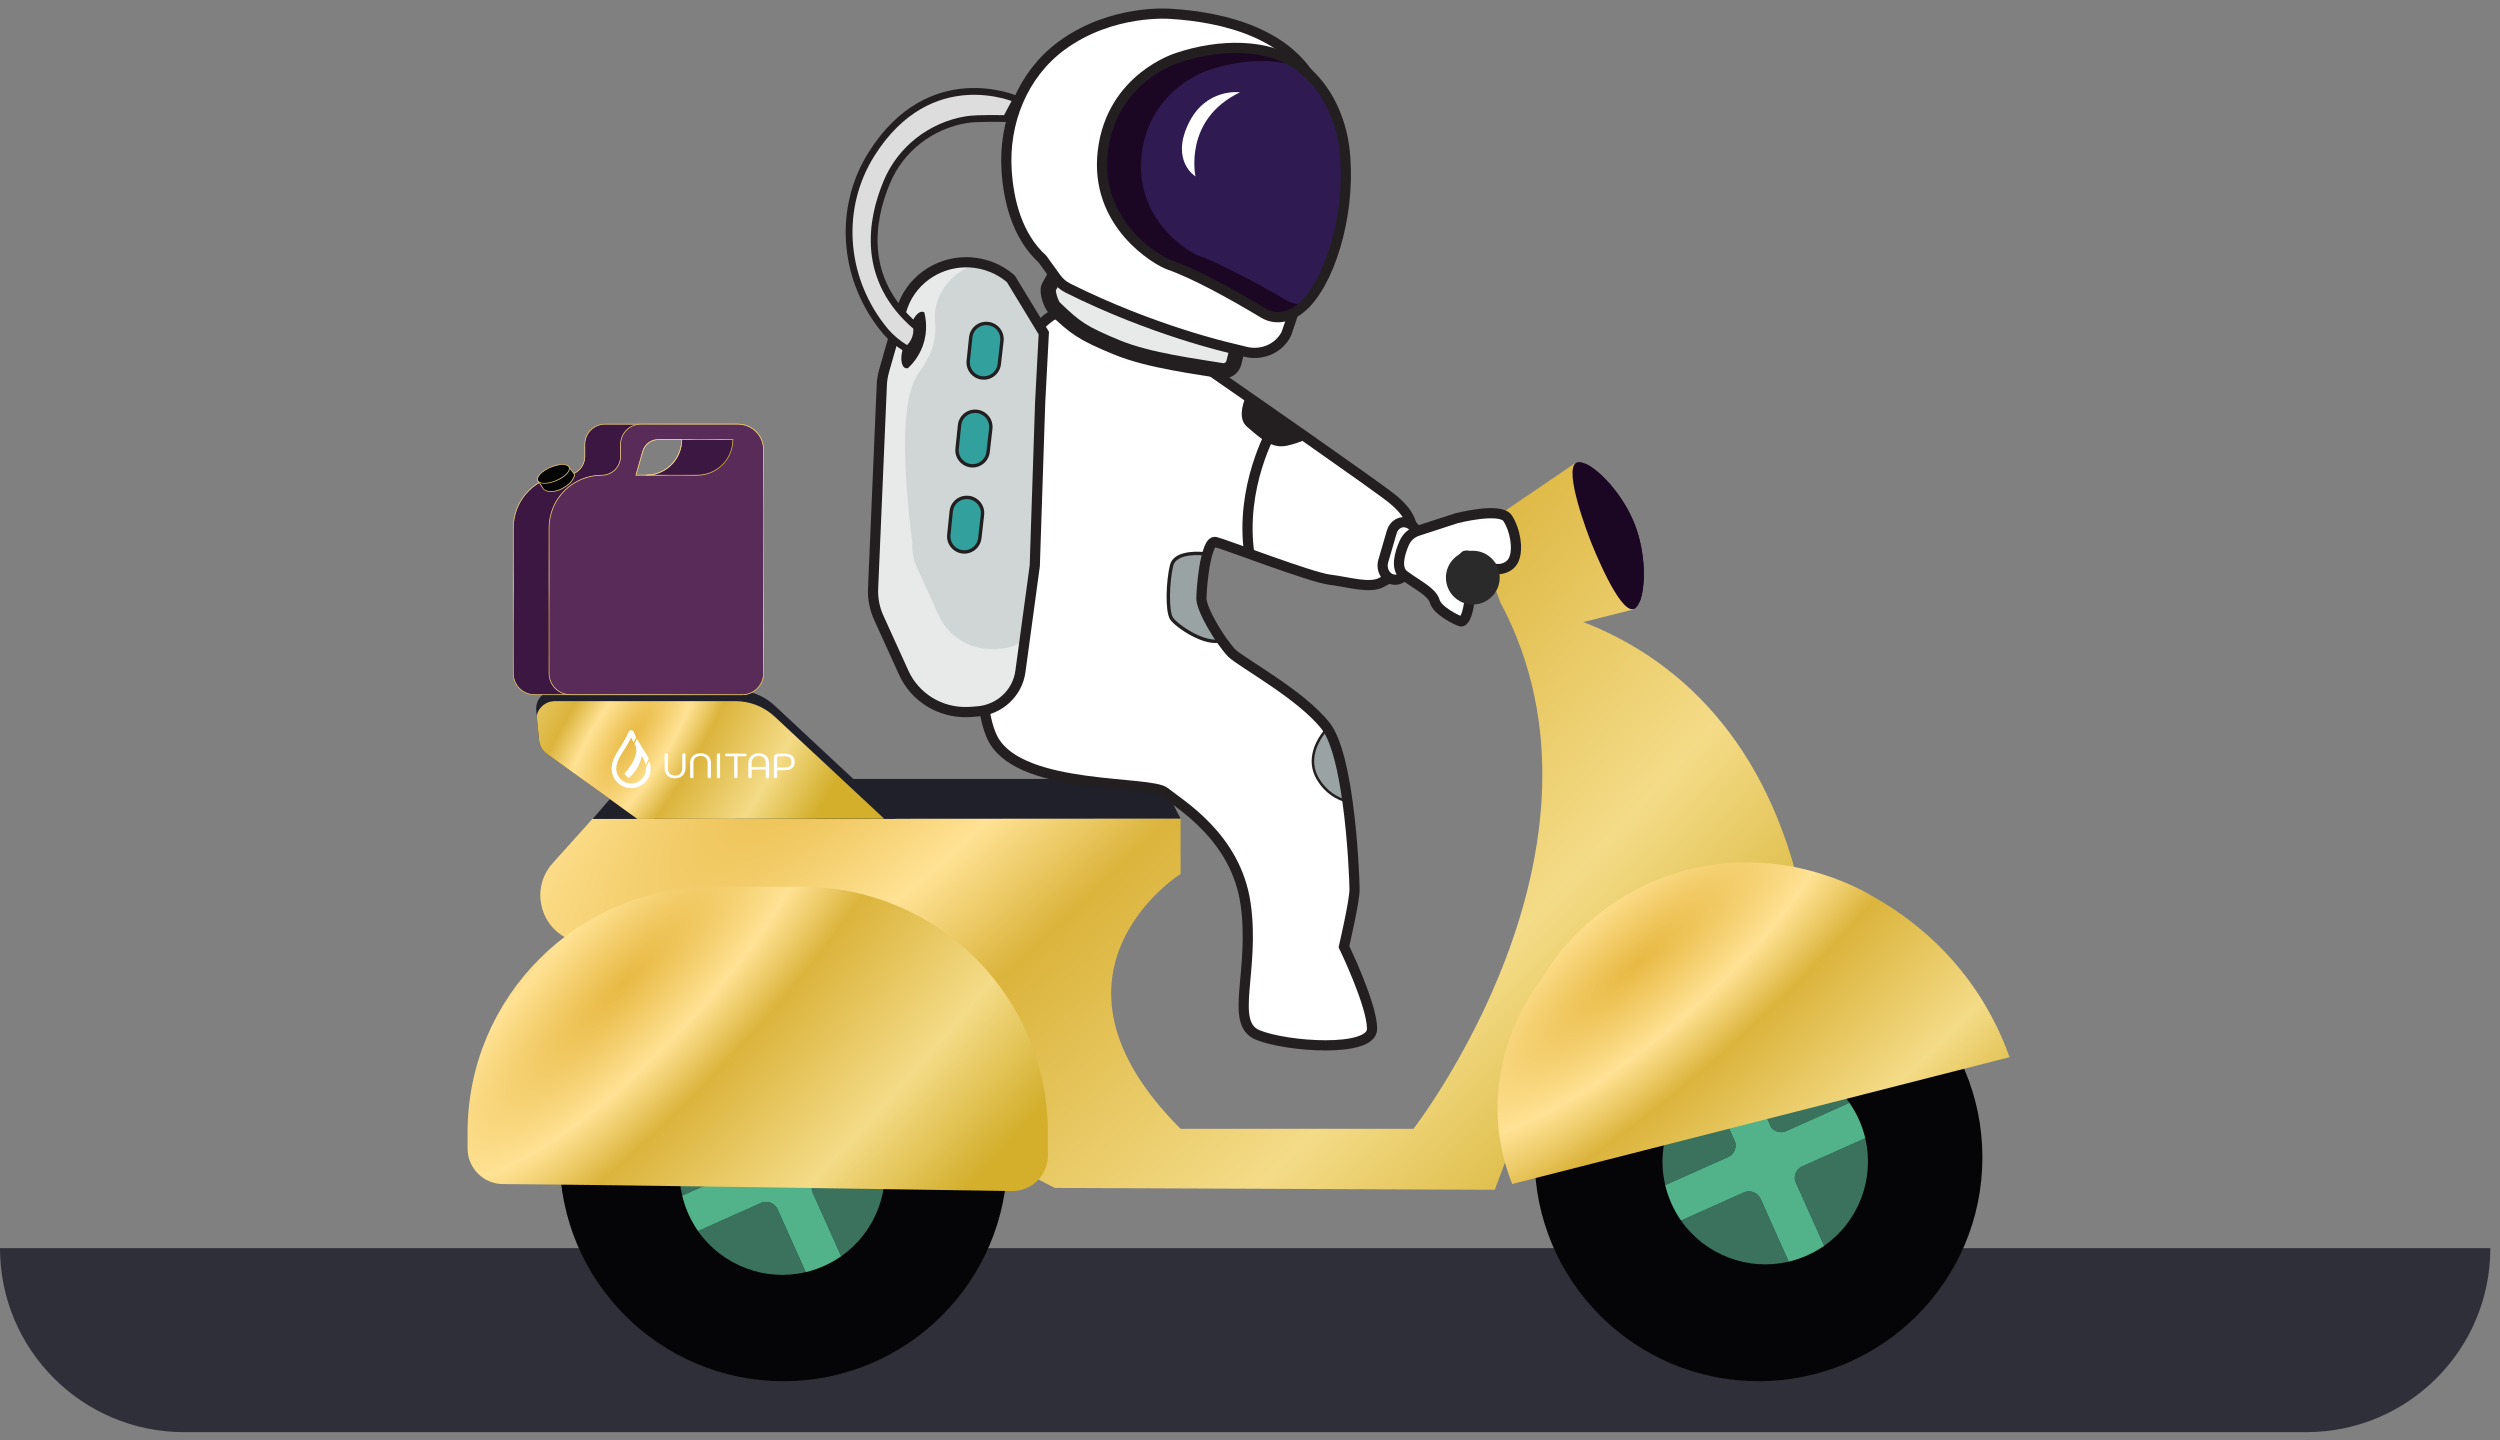 <svg width="184" height="106" viewBox="0 0 184 106" fill="none" xmlns="http://www.w3.org/2000/svg">
    <rect x="0" y="0" width="184" height="106" fill="#808080" stroke="none"/>
    <path d="M169.744 105.406H13.548C6.065 105.406 0 99.342 0 91.864H183.29C183.29 99.342 177.226 105.406 169.744 105.406Z" fill="#2F2F3A"/>
    <path d="M116.53 45.785L120.242 44.848C120.242 44.848 116.277 40.092 115.96 34.067L110.636 37.69C109.383 38.542 108.874 40.138 109.398 41.558L110.424 44.331C120.082 62.415 104.031 83.081 104.031 83.081H86.891C75.397 71.592 86.891 64.318 86.891 64.318V60.239H43.633L40.674 63.534C39.128 65.254 39.62 67.966 41.674 69.03C51.822 74.285 77.641 87.432 77.641 87.432L110.016 87.568L111.648 83.216L120.49 71.796L128.107 66.901L132.188 64.318C129.074 52.683 121.812 47.818 116.53 45.785Z" fill="url(#paint0_radial_4158_5372)"/>
    <path d="M86.888 60.242L65.941 60.257H65.076L46.901 60.273H43.618L44.885 58.813L45.132 58.528C45.472 57.794 46.206 57.331 47.009 57.331H84.115C84.888 57.331 85.591 57.756 85.954 58.435L86.888 60.242Z" fill="#20202B"/>
    <path d="M145.905 85.188C145.905 94.284 138.527 101.657 129.427 101.657C120.327 101.657 112.949 94.284 112.949 85.188C112.949 76.091 120.327 68.718 129.427 68.718C138.527 68.718 145.905 76.091 145.905 85.188Z" fill="#050507"/>
    <path d="M74.145 85.188C74.145 94.284 66.767 101.657 57.666 101.657C48.566 101.657 41.189 94.284 41.189 85.188C41.189 76.091 48.566 68.718 57.666 68.718C66.767 68.718 74.145 76.091 74.145 85.188Z" fill="#050507"/>
    <path d="M120.666 44.323C120.542 44.608 120.395 44.794 120.218 44.832C119.159 45.087 117.259 40.293 117.082 39.852C116.912 39.42 115.05 34.595 116.008 34.062C116.155 33.977 116.379 34.001 116.634 34.109C117.676 34.533 119.414 36.355 120.279 38.502C121.16 40.694 121.129 43.249 120.666 44.323Z" fill="#1B0724"/>
    <path d="M120.666 44.322C119.584 43.597 118.101 39.845 117.955 39.451C117.808 39.088 116.402 35.436 116.634 34.108C117.677 34.533 119.415 36.355 120.28 38.501C121.16 40.694 121.129 43.249 120.666 44.322Z" fill="#1B0724"/>
    <path d="M131.343 83.296L136.115 81.163C134.348 78.636 131.196 77.432 128.194 78.139L130.353 82.963C130.585 83.259 130.975 83.393 131.343 83.296ZM132.112 86.895L134.258 91.69C136.787 89.924 137.99 86.773 137.283 83.773L132.566 85.882C132.211 86.089 132.031 86.5 132.112 86.895ZM128.424 87.734L123.726 89.834C125.492 92.361 128.645 93.564 131.647 92.858L129.566 88.208C129.353 87.79 128.865 87.591 128.424 87.734ZM122.557 87.224L127.242 85.13C127.624 84.923 127.814 84.486 127.714 84.072L125.582 79.307C123.054 81.072 121.85 84.224 122.557 87.224Z" fill="#3B725E"/>
    <path d="M136.823 82.412C137.023 82.859 137.176 83.314 137.284 83.773L132.566 85.882C132.211 86.089 132.032 86.5 132.113 86.895L134.259 91.69C133.872 91.96 133.455 92.197 133.008 92.397C132.562 92.597 132.106 92.75 131.647 92.858L129.566 88.208C129.353 87.789 128.866 87.59 128.424 87.734L123.726 89.834C123.456 89.448 123.218 89.03 123.019 88.584C122.819 88.138 122.666 87.683 122.558 87.224L127.243 85.129C127.624 84.923 127.814 84.486 127.715 84.072L125.583 79.307C125.969 79.037 126.387 78.799 126.833 78.6C127.28 78.4 127.735 78.247 128.194 78.139L130.353 82.963C130.585 83.258 130.976 83.392 131.344 83.296L136.115 81.162C136.386 81.549 136.623 81.966 136.823 82.412Z" fill="#52B289"/>
    <path d="M58.994 84.068L63.765 81.935C61.999 79.409 58.846 78.205 55.844 78.912L58.003 83.736C58.235 84.031 58.626 84.165 58.994 84.068ZM59.762 87.668L61.908 92.463C64.437 90.697 65.64 87.545 64.933 84.545L60.216 86.654C59.861 86.861 59.681 87.272 59.762 87.668ZM56.074 88.506L51.376 90.607C53.142 93.133 56.295 94.337 59.297 93.63L57.216 88.98C57.003 88.562 56.516 88.363 56.074 88.506ZM50.208 87.996L54.892 85.902C55.275 85.696 55.465 85.258 55.365 84.844L53.232 80.079C50.705 81.845 49.5 84.996 50.208 87.996Z" fill="#3B725E"/>
    <path d="M64.474 83.185C64.674 83.631 64.827 84.086 64.935 84.545L60.217 86.654C59.862 86.861 59.683 87.272 59.764 87.667L61.91 92.462C61.524 92.733 61.106 92.97 60.66 93.169C60.213 93.369 59.757 93.522 59.299 93.63L57.218 88.98C57.004 88.561 56.518 88.363 56.075 88.507L51.378 90.607C51.107 90.22 50.87 89.803 50.67 89.357C50.471 88.911 50.318 88.455 50.209 87.996L54.893 85.902C55.276 85.696 55.466 85.258 55.367 84.844L53.234 80.079C53.62 79.809 54.039 79.572 54.485 79.372C54.931 79.173 55.387 79.02 55.846 78.912L58.005 83.736C58.237 84.031 58.628 84.165 58.996 84.068L63.767 81.935C64.037 82.322 64.275 82.739 64.474 83.185Z" fill="#52B289"/>
    <path d="M111.299 87.142L147.904 77.808C147.176 75.756 145.683 72.509 142.566 69.484C140.879 67.847 139.157 66.701 137.726 65.91C136.909 65.423 130.741 61.888 123.214 64.305C116.967 66.311 114.042 71.048 113.423 72.108C112.528 73.311 110.951 75.761 110.407 79.176C109.816 82.891 110.756 85.793 111.299 87.142Z" fill="url(#paint1_radial_4158_5372)"/>
    <path d="M34.413 84.524V83.349C34.413 73.364 42.512 65.269 52.502 65.269H59.038C69.027 65.269 77.126 73.364 77.126 83.349V85.038C77.126 86.503 75.932 87.684 74.467 87.661C66.785 87.541 44.622 87.199 37.014 87.148C35.571 87.138 34.413 85.966 34.413 84.524Z" fill="url(#paint2_radial_4158_5372)"/>
    <path d="M103.68 40.539C103.194 42.415 102.622 42.307 101.741 42.832C100.861 43.365 99.27 42.832 97.856 42.663C96.443 42.485 90.171 40.061 89.46 39.891C89.089 39.798 88.827 40.702 88.649 41.713C88.502 42.624 88.425 43.627 88.425 44.044C88.425 44.685 89.213 46.121 89.916 47.133C90.194 47.526 90.457 47.858 90.65 48.059C91.36 48.761 95.825 51.163 97.586 53.456C97.624 53.502 97.663 53.556 97.694 53.61C98.412 54.668 98.876 56.814 99.177 58.991C99.587 61.94 99.695 64.966 99.695 65.461C99.695 66.348 98.915 69.676 98.915 69.676C98.915 69.676 100.985 73.953 100.985 75.721C100.985 77.489 94.682 77.049 92.558 76.169C90.441 75.288 92.38 71.467 91.677 66.526C90.966 61.585 86.811 59.192 85.745 58.312C84.687 57.424 75.255 58.188 73.139 54.482C71.015 50.776 73.309 37.891 73.309 31.893C73.309 25.894 77.372 23.246 77.372 23.246L78.785 22.536L87.614 26.249C87.614 26.249 89.391 27.484 91.723 29.106C93.121 30.086 94.72 31.198 96.257 32.271C99.285 34.394 102.05 36.355 102.545 36.772C104.267 38.223 104.043 39.173 103.68 40.539Z" fill="white"/>
    <path d="M99.177 58.991C98.397 58.782 97.57 58.304 96.991 57.323C96.172 55.926 96.898 54.49 97.694 53.61C98.412 54.667 98.876 56.814 99.177 58.991Z" fill="#99A3A3"/>
    <path d="M99.177 58.991C98.397 58.782 97.57 58.304 96.991 57.323C96.172 55.926 96.898 54.49 97.694 53.61C98.412 54.667 98.876 56.814 99.177 58.991Z" stroke="#231F20" stroke-width="0.186" stroke-miterlimit="10"/>
    <path d="M89.916 47.133C88.703 47.534 86.587 46.06 86.231 45.527C85.861 44.963 85.953 42.732 86.231 41.613C86.51 40.501 88.6 40.755 88.6 40.755L88.785 40.948C88.638 41.859 88.425 43.628 88.425 44.045C88.425 44.685 89.213 46.121 89.916 47.133Z" fill="#99A3A3"/>
    <path d="M89.916 47.133C88.703 47.534 86.587 46.06 86.231 45.527C85.861 44.963 85.953 42.732 86.231 41.613C86.51 40.501 88.6 40.755 88.6 40.755L88.785 40.948C88.638 41.859 88.425 43.628 88.425 44.045C88.425 44.685 89.213 46.121 89.916 47.133Z" stroke="#231F20" stroke-width="0.25" stroke-miterlimit="10"/>
    <path d="M103.68 40.539C103.194 42.415 102.622 42.307 101.741 42.832C100.861 43.365 99.27 42.832 97.856 42.663C96.443 42.485 90.171 40.061 89.46 39.891C89.089 39.798 88.827 40.702 88.649 41.713C88.502 42.624 88.425 43.627 88.425 44.044C88.425 44.685 89.213 46.121 89.916 47.133C90.194 47.526 90.457 47.858 90.65 48.059C91.36 48.761 95.825 51.163 97.586 53.456C97.624 53.502 97.663 53.556 97.694 53.61C98.412 54.668 98.876 56.814 99.177 58.991C99.587 61.94 99.695 64.966 99.695 65.461C99.695 66.348 98.915 69.676 98.915 69.676C98.915 69.676 100.985 73.953 100.985 75.721C100.985 77.489 94.682 77.049 92.558 76.169C90.441 75.288 92.38 71.467 91.677 66.526C90.966 61.585 86.811 59.192 85.745 58.312C84.687 57.424 75.255 58.188 73.139 54.482C71.015 50.776 73.309 37.891 73.309 31.893C73.309 25.894 77.372 23.246 77.372 23.246L78.785 22.536L87.614 26.249C87.614 26.249 89.391 27.484 91.723 29.106C93.121 30.086 94.72 31.198 96.257 32.271C99.285 34.394 102.05 36.355 102.545 36.772C104.267 38.223 104.043 39.173 103.68 40.539Z" stroke="#231F20" stroke-width="0.75" stroke-miterlimit="10"/>
    <path d="M78.255 19.198L85.921 21.415L91.187 25.201L90.812 26.694C90.71 27.101 90.312 27.355 89.899 27.283C88.102 26.97 84.585 26.557 82.176 25.558C79.642 24.508 79.153 24.144 77.61 22.665C77.356 22.422 77.029 21.438 77.197 21.131L78.255 19.198Z" fill="#E8EAEA"/>
    <path d="M78.255 19.198L85.921 21.415L91.187 25.201L90.812 26.694C90.71 27.101 90.312 27.355 89.899 27.283C88.102 26.97 84.585 26.557 82.176 25.558C79.642 24.508 79.153 24.144 77.61 22.665C77.356 22.422 77.029 21.438 77.197 21.131L78.255 19.198Z" stroke="#231F20" stroke-width="1.13" stroke-miterlimit="10"/>
    <path d="M77.732 20.462L76.731 19.076C74.858 17.372 74.235 14.781 74.088 12.576C73.852 9.021 75.261 5.481 78.129 3.366C81.832 0.635 86.166 1.018 86.166 1.018C89.844 1.245 95.193 2.365 97.012 6.797C97.012 6.797 95.232 22.612 95.232 22.802C95.232 22.992 94.677 24.562 94.677 24.562C94.677 24.562 94.641 24.641 94.565 24.764C93.962 25.736 92.769 26.171 91.66 25.889C91.192 25.77 90.707 25.648 90.544 25.614C90.544 25.614 84.832 24.329 78.597 21.203C78.253 21.031 77.956 20.774 77.732 20.462Z" fill="white"/>
    <path d="M77.732 20.462L76.731 19.076C74.858 17.372 74.235 14.781 74.088 12.576C73.852 9.021 75.261 5.481 78.129 3.366C81.832 0.635 86.166 1.018 86.166 1.018C89.844 1.245 95.193 2.365 97.012 6.797C97.012 6.797 95.232 22.612 95.232 22.802C95.232 22.992 94.677 24.562 94.677 24.562C94.677 24.562 94.641 24.641 94.565 24.764C93.962 25.736 92.769 26.171 91.66 25.889C91.192 25.77 90.707 25.648 90.544 25.614C90.544 25.614 84.832 24.329 78.597 21.203C78.253 21.031 77.956 20.774 77.732 20.462Z" stroke="#231F20" stroke-width="0.75" stroke-miterlimit="10"/>
    <path d="M96.119 22.319C96.112 22.327 96.104 22.335 96.096 22.343C95.247 23.23 94.057 23.686 92.999 23.053C90.635 21.632 86.688 19.64 86.032 19.478C85.151 19.262 80.509 16.498 81.173 11.086C81.838 5.682 86.696 4.246 86.696 4.246C89.677 3.25 93.308 3.134 95.656 4.871C95.725 4.926 95.795 4.972 95.857 5.034C97.718 6.508 98.653 8.801 98.923 10.762C99.503 15.07 98.135 20.204 96.119 22.319Z" fill="#1B0724"/>
    <path d="M96.12 22.32C95.649 22.435 95.162 22.389 94.698 22.111C92.567 20.829 89.006 19.038 88.411 18.892C87.615 18.691 83.429 16.197 84.031 11.318C84.626 6.439 89.014 5.142 89.014 5.142C91.223 4.408 93.826 4.2 95.857 5.034C97.719 6.508 98.653 8.801 98.924 10.762C99.503 15.07 98.136 20.204 96.12 22.32Z" fill="#2F1A51"/>
    <path d="M76.824 24.511L76.554 29.591L76.16 41.635L75.418 47.062L75.102 49.417C74.885 51.007 73.572 52.235 71.943 52.358L71.441 52.397C71.363 52.404 71.286 52.404 71.201 52.404C69.201 52.474 67.347 51.331 66.52 49.525L64.69 45.487C64.373 44.8 64.226 44.051 64.257 43.294L64.898 28.379C64.906 28.008 64.975 27.63 65.076 27.267L66.335 22.859C66.937 20.744 68.907 19.3 71.108 19.3C71.209 19.3 71.325 19.3 71.425 19.308C71.657 19.323 71.881 19.354 72.097 19.4C72.954 19.57 73.742 19.948 74.399 20.52L76.824 24.511Z" fill="#E8EAEA"/>
    <path d="M76.823 24.512L76.552 29.592L76.159 41.636L75.416 47.063C74.961 47.441 74.382 47.681 73.749 47.727L73.324 47.766C73.247 47.773 73.184 47.773 73.115 47.773C71.392 47.828 69.802 46.847 69.091 45.295L67.507 41.821C67.237 41.234 67.113 40.586 67.144 39.937C66.135 31.85 66.727 28.832 67.509 27.616C67.828 27.122 68.771 26.004 68.836 24.389C68.867 23.634 68.696 23.202 68.929 22.358C69.195 21.396 69.78 20.752 70.112 20.443C70.887 19.721 71.723 19.484 72.095 19.401C72.953 19.571 73.741 19.95 74.398 20.521L76.823 24.512Z" fill="#D0D6D6"/>
    <path d="M76.557 29.593L76.16 41.638L75.102 49.42C74.887 51.009 73.57 52.234 71.941 52.36L71.442 52.398C71.359 52.407 71.285 52.407 71.201 52.407C69.2 52.471 67.346 51.334 66.521 49.524L64.686 45.486C64.371 44.804 64.223 44.049 64.26 43.294L64.899 28.379C64.909 28.006 64.974 27.632 65.076 27.268L66.336 22.857C66.939 20.747 68.903 19.301 71.109 19.301C71.211 19.301 71.322 19.301 71.424 19.31C72.527 19.383 73.574 19.802 74.399 20.52L76.825 24.514L76.557 29.593Z" stroke="#231F20" stroke-width="0.75" stroke-miterlimit="10"/>
    <path d="M96.259 32.271C95.749 32.526 95.154 32.711 94.714 32.804C93.633 33.036 92.86 32.341 91.787 31.414C91.153 30.874 91.393 29.878 91.725 29.106C93.123 30.086 94.722 31.198 96.259 32.271Z" fill="#231F20"/>
    <path d="M91.948 40.755C91.238 35.791 93.64 31.638 93.64 31.638" stroke="#231F20" stroke-width="0.75" stroke-miterlimit="10"/>
    <path d="M96.119 22.319C96.111 22.327 96.104 22.335 96.096 22.343C95.246 23.23 94.057 23.686 92.999 23.053C90.635 21.632 87.915 20.138 86.031 19.478C85.176 19.179 80.509 16.498 81.173 11.086C81.837 5.682 86.696 4.246 86.696 4.246C89.677 3.25 93.308 3.134 95.656 4.871C95.725 4.926 95.795 4.972 95.856 5.034C97.718 6.508 98.653 8.801 98.923 10.762C99.502 15.07 98.135 20.204 96.119 22.319Z" stroke="#231F20" stroke-width="0.75" stroke-miterlimit="10"/>
    <path d="M68.023 22.99L68.03 22.995C68.126 23.374 68.316 24.34 67.917 25.45C67.613 26.291 67.11 26.831 66.825 27.096C66.373 27.217 66.188 26.448 66.47 25.622L67.073 23.86C67.3 23.195 67.733 22.799 68.023 22.99Z" fill="#231F20"/>
    <path d="M71.932 30.281L71.95 30.283C72.562 30.374 72.991 30.934 72.921 31.547L72.724 33.268C72.671 33.729 72.345 34.113 71.898 34.24C71.117 34.462 70.359 33.825 70.443 33.018L70.623 31.296C70.69 30.647 71.286 30.185 71.932 30.281Z" fill="#32A09D"/>
    <path d="M71.932 30.281L71.95 30.283C72.562 30.374 72.991 30.934 72.921 31.547L72.724 33.268C72.671 33.729 72.345 34.113 71.898 34.24C71.117 34.462 70.359 33.825 70.443 33.018L70.623 31.296C70.69 30.647 71.286 30.185 71.932 30.281Z" stroke="#231F20" stroke-width="0.25" stroke-miterlimit="10"/>
    <path d="M72.754 23.818L72.772 23.82C73.384 23.911 73.813 24.471 73.743 25.085L73.546 26.805C73.493 27.266 73.168 27.65 72.72 27.777C71.939 27.999 71.181 27.362 71.265 26.555L71.445 24.833C71.512 24.184 72.109 23.722 72.754 23.818Z" fill="#32A09D"/>
    <path d="M72.754 23.818L72.772 23.82C73.384 23.911 73.813 24.471 73.743 25.085L73.546 26.805C73.493 27.266 73.168 27.65 72.72 27.777C71.939 27.999 71.181 27.362 71.265 26.555L71.445 24.833C71.512 24.184 72.109 23.722 72.754 23.818Z" stroke="#231F20" stroke-width="0.25" stroke-miterlimit="10"/>
    <path d="M71.32 36.62L71.338 36.622C71.949 36.712 72.38 37.271 72.31 37.886L72.115 39.606C72.063 40.067 71.738 40.451 71.29 40.58C70.51 40.802 69.75 40.166 69.834 39.359L70.011 37.637C70.078 36.987 70.673 36.525 71.32 36.62Z" fill="#32A09D"/>
    <path d="M71.32 36.62L71.338 36.622C71.949 36.712 72.38 37.271 72.31 37.886L72.115 39.606C72.063 40.067 71.738 40.451 71.29 40.58C70.51 40.802 69.75 40.166 69.834 39.359L70.011 37.637C70.078 36.987 70.673 36.525 71.32 36.62Z" stroke="#231F20" stroke-width="0.25" stroke-miterlimit="10"/>
    <path d="M67.458 24.066C67.478 24.232 67.501 24.604 67.319 25.017C67.161 25.379 66.923 25.599 66.795 25.704C66.462 25.517 65.993 25.216 65.516 24.75C65.255 24.495 65.056 24.25 64.87 24.007C62.031 20.316 61.666 15.263 64.152 11.326C68.47 4.484 74.808 7.303 74.808 7.303L74.046 8.73C74.046 8.73 71.933 8.672 71.143 8.804C71.135 8.805 71.126 8.805 71.118 8.807C68.513 9.24 66.291 10.965 65.271 13.4C64.093 16.21 63.331 20.566 67.458 24.066Z" fill="#DDDDDD"/>
    <path d="M67.458 24.066C67.478 24.232 67.501 24.604 67.319 25.017C67.161 25.379 66.923 25.599 66.795 25.704C66.462 25.517 65.993 25.216 65.516 24.75C65.255 24.495 65.056 24.25 64.87 24.007C62.031 20.316 61.666 15.263 64.152 11.326C68.47 4.484 74.808 7.303 74.808 7.303L74.046 8.73C74.046 8.73 71.933 8.672 71.143 8.804C71.135 8.805 71.126 8.805 71.118 8.807C68.513 9.24 66.291 10.965 65.271 13.4C64.093 16.21 63.331 20.566 67.458 24.066Z" stroke="#231F20" stroke-width="0.5" stroke-miterlimit="10"/>
    <path d="M91.262 6.796C91.262 6.796 88.715 6.432 87.441 9.161C86.167 11.888 87.986 12.981 87.986 12.981C87.986 12.981 87.077 8.796 91.262 6.796Z" fill="white"/>
    <path d="M103.627 38.496C103.649 38.505 103.671 38.514 103.693 38.523C104.173 38.72 104.42 39.321 104.243 39.863L103.549 41.986C103.336 42.64 102.624 42.877 102.13 42.459C101.813 42.19 101.684 41.723 101.807 41.298L102.434 39.149C102.597 38.59 103.137 38.294 103.627 38.496Z" fill="white"/>
    <path d="M103.627 38.496C103.649 38.505 103.671 38.514 103.693 38.523C104.173 38.72 104.42 39.321 104.243 39.863L103.549 41.986C103.336 42.64 102.624 42.877 102.13 42.459C101.813 42.19 101.684 41.723 101.807 41.298L102.434 39.149C102.597 38.59 103.137 38.294 103.627 38.496Z" stroke="#231F20" stroke-width="0.75" stroke-miterlimit="10"/>
    <path d="M104.337 39.073L107.192 38.144C107.192 38.144 110.419 37.307 110.963 38.144C111.509 38.983 111.76 40.365 111.424 41.161C111.089 41.957 110.042 41.999 109.79 41.748C109.538 41.496 107.988 40.659 107.779 40.952C107.569 41.245 106.647 41.916 107.066 42.627C107.485 43.339 108.239 43.633 108.114 44.47C107.988 45.309 107.736 45.811 107.485 45.727C107.233 45.644 105.808 44.973 105.599 44.261C105.39 43.549 104.341 43.088 103.336 42.333C102.687 41.847 103.024 40.717 103.344 39.978C103.53 39.547 103.89 39.218 104.337 39.073Z" fill="white"/>
    <path d="M104.337 39.073L107.192 38.144C107.192 38.144 110.419 37.307 110.963 38.144C111.509 38.983 111.76 40.365 111.424 41.161C111.089 41.957 110.042 41.999 109.79 41.748C109.538 41.496 107.988 40.659 107.779 40.952C107.569 41.245 106.647 41.916 107.066 42.627C107.485 43.339 108.239 43.633 108.114 44.47C107.988 45.309 107.736 45.811 107.485 45.727C107.233 45.644 105.808 44.973 105.599 44.261C105.39 43.549 104.341 43.088 103.336 42.333C102.687 41.847 103.024 40.717 103.344 39.978C103.53 39.547 103.89 39.218 104.337 39.073Z" stroke="#231F20" stroke-width="0.75" stroke-miterlimit="10"/>
    <path d="M110.378 42.513C110.378 43.606 109.492 44.492 108.398 44.492C107.305 44.492 106.42 43.606 106.42 42.513C106.42 41.421 107.305 40.535 108.398 40.535C109.492 40.535 110.378 41.421 110.378 42.513Z" fill="#2B2A2A"/>
    <path d="M65.94 60.257H65.075L46.9 60.273L44.884 58.813L40.25 55.486C39.925 55.254 39.717 54.892 39.678 54.49L39.5 52.668L39.469 52.313C39.385 51.495 40.026 50.792 40.844 50.792H54.107C55.196 50.792 56.239 51.201 57.026 51.942L62.804 57.331L65.94 60.257Z" fill="#20202B"/>
    <path d="M65.075 60.257L46.9 60.272L44.884 58.813L40.249 55.485C39.925 55.254 39.716 54.891 39.678 54.489L39.5 52.667C39.639 52.057 40.18 51.602 40.844 51.602H54.106C55.196 51.602 56.238 52.011 57.026 52.752L61.939 57.331L65.075 60.257Z" fill="url(#paint3_radial_4158_5372)"/>
    <path d="M49.675 57.282C49.52 57.282 49.386 57.251 49.271 57.19C49.157 57.128 49.068 57.04 49.005 56.926C48.944 56.809 48.913 56.673 48.913 56.514V55.561C48.913 55.523 48.923 55.493 48.944 55.473C48.965 55.451 48.996 55.44 49.033 55.44C49.071 55.44 49.101 55.451 49.123 55.473C49.145 55.493 49.156 55.523 49.156 55.561V56.522C49.156 56.701 49.201 56.839 49.291 56.936C49.383 57.034 49.513 57.082 49.681 57.082C49.848 57.082 49.978 57.033 50.072 56.934C50.166 56.834 50.213 56.698 50.213 56.522V55.561C50.213 55.523 50.224 55.493 50.246 55.473C50.268 55.451 50.298 55.44 50.336 55.44C50.373 55.44 50.402 55.451 50.422 55.473C50.443 55.493 50.453 55.523 50.453 55.561V56.514C50.453 56.668 50.422 56.803 50.358 56.919C50.296 57.035 50.205 57.124 50.087 57.187C49.971 57.25 49.834 57.282 49.675 57.282Z" fill="white"/>
    <path d="M50.915 57.282C50.877 57.282 50.848 57.272 50.825 57.251C50.805 57.229 50.794 57.199 50.794 57.161V56.145C50.794 56.001 50.826 55.876 50.888 55.771C50.949 55.665 51.036 55.584 51.151 55.528C51.266 55.47 51.404 55.44 51.561 55.44C51.718 55.44 51.853 55.47 51.967 55.528C52.083 55.584 52.172 55.665 52.233 55.771C52.294 55.876 52.325 56.001 52.325 56.145V57.161C52.325 57.199 52.315 57.229 52.292 57.251C52.271 57.272 52.243 57.282 52.205 57.282C52.168 57.282 52.138 57.272 52.115 57.251C52.094 57.229 52.082 57.199 52.082 57.161V56.138C52.082 55.979 52.036 55.857 51.944 55.771C51.853 55.683 51.726 55.639 51.561 55.639C51.397 55.639 51.268 55.683 51.176 55.772C51.084 55.859 51.038 55.981 51.038 56.138V57.161C51.038 57.199 51.027 57.229 51.005 57.251C50.982 57.272 50.953 57.282 50.915 57.282Z" fill="white"/>
    <path d="M52.876 57.282C52.84 57.282 52.811 57.272 52.789 57.251C52.769 57.229 52.758 57.199 52.758 57.161V55.561C52.758 55.523 52.769 55.493 52.789 55.473C52.811 55.451 52.84 55.44 52.876 55.44C52.914 55.44 52.944 55.451 52.967 55.473C52.989 55.493 53 55.523 53 55.561V57.161C53 57.199 52.989 57.229 52.967 57.251C52.944 57.272 52.914 57.282 52.876 57.282Z" fill="white"/>
    <path d="M54.153 57.282C54.116 57.282 54.087 57.272 54.066 57.251C54.046 57.229 54.036 57.199 54.036 57.161V55.66H53.481C53.443 55.66 53.413 55.653 53.391 55.637C53.371 55.62 53.36 55.596 53.36 55.566C53.36 55.499 53.4 55.466 53.481 55.466H54.834C54.872 55.466 54.9 55.474 54.921 55.492C54.941 55.509 54.951 55.534 54.951 55.566C54.951 55.595 54.941 55.618 54.921 55.635C54.9 55.652 54.872 55.66 54.834 55.66H54.279V57.161C54.279 57.199 54.268 57.229 54.245 57.251C54.224 57.272 54.193 57.282 54.153 57.282Z" fill="white"/>
    <path d="M55.201 57.282C55.164 57.282 55.133 57.272 55.112 57.251C55.091 57.229 55.08 57.198 55.08 57.16V56.197C55.08 55.96 55.148 55.775 55.283 55.642C55.418 55.507 55.604 55.44 55.841 55.44C55.998 55.44 56.133 55.47 56.247 55.532C56.363 55.592 56.451 55.678 56.511 55.792C56.572 55.907 56.603 56.042 56.603 56.197V57.16C56.603 57.198 56.592 57.229 56.57 57.251C56.548 57.272 56.518 57.282 56.48 57.282C56.444 57.282 56.416 57.272 56.393 57.251C56.371 57.229 56.36 57.198 56.36 57.16V56.64H55.321V57.16C55.321 57.198 55.31 57.229 55.288 57.251C55.268 57.272 55.239 57.282 55.201 57.282ZM56.36 56.445V56.189C56.36 56.011 56.316 55.876 56.227 55.782C56.138 55.687 56.009 55.639 55.841 55.639C55.672 55.639 55.543 55.686 55.455 55.78C55.366 55.872 55.321 56.008 55.321 56.189V56.445H56.36Z" fill="white"/>
    <path d="M57.077 57.282C57.039 57.282 57.009 57.272 56.987 57.252C56.967 57.229 56.956 57.199 56.956 57.162V55.795C56.956 55.694 56.987 55.613 57.048 55.555C57.11 55.496 57.195 55.466 57.304 55.466H57.736C57.986 55.466 58.173 55.517 58.299 55.622C58.425 55.726 58.489 55.88 58.489 56.084C58.489 56.279 58.424 56.428 58.297 56.533C58.17 56.635 57.988 56.686 57.749 56.686H57.197V57.162C57.197 57.199 57.185 57.229 57.164 57.252C57.143 57.272 57.114 57.282 57.077 57.282ZM57.749 56.491C57.908 56.491 58.03 56.46 58.115 56.397C58.2 56.333 58.243 56.228 58.243 56.084C58.243 55.936 58.201 55.829 58.118 55.762C58.034 55.694 57.911 55.66 57.749 55.66H57.324C57.285 55.66 57.254 55.673 57.23 55.698C57.208 55.724 57.197 55.758 57.197 55.801V56.491H57.749Z" fill="white"/>
    <path d="M47.85 56.211C47.862 56.269 47.873 56.327 47.88 56.386C47.891 56.478 47.895 56.57 47.89 56.663C47.874 56.925 47.789 57.164 47.641 57.381C47.451 57.658 47.193 57.844 46.873 57.942C46.735 57.984 46.594 58.008 46.5 58.001C46.1 58.001 45.79 57.887 45.527 57.668C45.498 57.643 45.468 57.618 45.441 57.592C45.364 57.518 45.297 57.434 45.24 57.344C45.179 57.247 45.129 57.142 45.091 57.033C45.017 56.826 44.999 56.612 45.026 56.396C45.054 56.163 45.125 55.94 45.223 55.726C45.3 55.557 45.399 55.401 45.498 55.245C45.527 55.199 45.556 55.152 45.585 55.105C45.728 54.874 45.87 54.642 46.003 54.405C46.012 54.388 46.022 54.371 46.032 54.354C46.066 54.289 46.098 54.223 46.13 54.156C46.147 54.12 46.164 54.084 46.181 54.048C46.207 53.994 46.233 53.94 46.259 53.887C46.261 53.883 46.263 53.879 46.265 53.875C46.269 53.865 46.274 53.856 46.279 53.846C46.318 53.777 46.376 53.739 46.456 53.739C46.537 53.741 46.597 53.781 46.632 53.851C46.653 53.891 46.669 53.932 46.688 53.974C46.7 54.002 46.713 54.03 46.726 54.057C46.755 54.118 46.784 54.178 46.814 54.237C46.818 54.245 46.821 54.253 46.821 54.261C46.821 54.27 46.818 54.278 46.814 54.286L46.654 54.596C46.652 54.6 46.649 54.604 46.644 54.606C46.64 54.609 46.634 54.61 46.629 54.61C46.624 54.61 46.619 54.609 46.615 54.605C46.611 54.603 46.608 54.599 46.606 54.595C46.547 54.472 46.5 54.375 46.494 54.363C46.488 54.348 46.48 54.334 46.471 54.321C46.459 54.302 46.447 54.303 46.435 54.321C46.432 54.326 46.428 54.331 46.425 54.337L46.423 54.34C46.411 54.364 46.4 54.387 46.388 54.411C46.205 54.771 45.991 55.114 45.77 55.451C45.601 55.709 45.459 55.98 45.392 56.284C45.349 56.481 45.339 56.678 45.4 56.873C45.438 56.996 45.489 57.107 45.557 57.205C45.646 57.333 45.764 57.44 45.9 57.516C45.927 57.531 45.953 57.545 45.983 57.559C46.283 57.697 46.591 57.7 46.896 57.572C47.116 57.479 47.286 57.325 47.403 57.117C47.461 57.014 47.551 56.776 47.559 56.472C47.56 56.465 47.562 56.456 47.566 56.449L47.765 56.064C47.768 56.058 47.772 56.055 47.776 56.052C47.781 56.05 47.787 56.048 47.793 56.049C47.798 56.05 47.803 56.051 47.806 56.055C47.81 56.058 47.813 56.064 47.815 56.069C47.83 56.129 47.848 56.205 47.85 56.211Z" fill="white"/>
    <path d="M47.742 55.869C47.742 55.876 47.739 55.884 47.735 55.89C47.693 55.973 47.654 56.047 47.619 56.114C47.595 56.159 47.572 56.202 47.552 56.241C47.549 56.246 47.545 56.25 47.541 56.253C47.536 56.255 47.531 56.256 47.525 56.256C47.52 56.255 47.514 56.253 47.511 56.249C47.507 56.246 47.504 56.241 47.502 56.236C47.484 56.165 47.469 56.114 47.462 56.094C47.455 56.074 47.447 56.053 47.447 56.053C47.443 56.041 47.439 56.029 47.434 56.016C47.433 56.013 47.431 56.01 47.429 56.006C47.429 56.005 47.428 56.002 47.427 56.001C47.413 55.962 47.398 55.925 47.381 55.887L47.379 55.884L47.378 55.883C47.364 55.852 47.349 55.821 47.334 55.791C47.236 55.606 47.223 55.661 47.201 55.76C47.196 55.78 47.192 55.803 47.186 55.824V55.825C47.154 55.98 47.073 56.21 46.933 56.462C46.771 56.752 46.562 57.015 46.316 57.237C46.303 57.248 46.287 57.252 46.271 57.252C46.255 57.251 46.24 57.245 46.228 57.233L45.986 56.992C45.98 56.985 45.976 56.978 45.973 56.971C45.97 56.964 45.969 56.955 45.969 56.947C45.969 56.939 45.971 56.931 45.974 56.923C45.978 56.916 45.983 56.909 45.989 56.904C45.993 56.9 47.134 55.681 46.763 54.87C46.757 54.856 46.739 54.82 46.714 54.772C46.713 54.77 46.711 54.768 46.71 54.767C46.706 54.759 46.703 54.75 46.703 54.741C46.703 54.733 46.706 54.724 46.71 54.716L46.862 54.421C46.864 54.417 46.868 54.413 46.872 54.411C46.876 54.408 46.882 54.407 46.886 54.407C46.891 54.407 46.895 54.407 46.9 54.411C46.904 54.413 46.907 54.416 46.91 54.421C46.926 54.452 46.944 54.482 46.961 54.513C47.048 54.669 47.139 54.821 47.234 54.973C47.27 55.029 47.307 55.085 47.342 55.141C47.426 55.271 47.51 55.401 47.586 55.535C47.67 55.686 47.711 55.779 47.739 55.847C47.741 55.854 47.743 55.862 47.742 55.869Z" fill="white"/>
    <path d="M54.312 31.22H44.531C43.708 31.22 43.041 31.888 43.041 32.711V33.596C43.041 34.359 42.422 34.977 41.659 34.977C40.588 34.977 39.618 35.412 38.915 36.113C38.213 36.815 37.779 37.785 37.779 38.856V49.556C37.779 50.426 38.484 51.131 39.355 51.131H54.617C55.489 51.131 56.195 50.425 56.195 49.554V33.102C56.195 32.063 55.352 31.22 54.312 31.22ZM46.799 34.977L47.304 33.212C47.45 32.7 47.918 32.348 48.449 32.348H50.181C50.181 33.075 49.887 33.732 49.411 34.208C48.935 34.684 48.278 34.977 47.551 34.977H46.799Z" fill="#3B1742"/>
    <path d="M54.312 31.22H44.531C43.708 31.22 43.041 31.888 43.041 32.711V33.596C43.041 34.359 42.422 34.977 41.659 34.977C40.588 34.977 39.618 35.412 38.915 36.113C38.213 36.815 37.779 37.785 37.779 38.856V49.556C37.779 50.426 38.484 51.131 39.355 51.131H54.617C55.489 51.131 56.195 50.425 56.195 49.554V33.102C56.195 32.063 55.352 31.22 54.312 31.22ZM46.799 34.977L47.304 33.212C47.45 32.7 47.918 32.348 48.449 32.348H50.181C50.181 33.075 49.887 33.732 49.411 34.208C48.935 34.684 48.278 34.977 47.551 34.977H46.799Z" stroke="url(#paint4_radial_4158_5372)" stroke-width="0.054" stroke-miterlimit="10"/>
    <path d="M54.313 31.22H47.163C46.34 31.22 45.672 31.888 45.672 32.711V33.596C45.672 34.359 45.054 34.977 44.291 34.977C43.22 34.977 42.25 35.412 41.547 36.113C40.845 36.815 40.411 37.785 40.411 38.856V49.556C40.411 50.426 41.116 51.131 41.986 51.131H54.618C55.49 51.131 56.196 50.425 56.196 49.554V33.102C56.196 32.063 55.353 31.22 54.313 31.22ZM46.8 34.977L47.305 33.212C47.451 32.7 47.919 32.348 48.45 32.348H50.182C50.182 33.075 49.888 33.732 49.412 34.208C48.936 34.684 48.279 34.977 47.552 34.977H46.8Z" fill="#592B58"/>
    <path d="M54.313 31.22H47.163C46.34 31.22 45.672 31.888 45.672 32.711V33.596C45.672 34.359 45.054 34.977 44.291 34.977C43.22 34.977 42.25 35.412 41.547 36.113C40.845 36.815 40.411 37.785 40.411 38.856V49.556C40.411 50.426 41.116 51.131 41.986 51.131H54.618C55.49 51.131 56.196 50.425 56.196 49.554V33.102C56.196 32.063 55.353 31.22 54.313 31.22ZM46.8 34.977L47.305 33.212C47.451 32.7 47.919 32.348 48.45 32.348H50.182C50.182 33.075 49.888 33.732 49.412 34.208C48.936 34.684 48.279 34.977 47.552 34.977H46.8Z" stroke="url(#paint5_radial_4158_5372)" stroke-width="0.054" stroke-miterlimit="10"/>
    <path d="M53.94 32.347C53.94 33.074 53.646 33.731 53.17 34.207C52.694 34.683 52.036 34.977 51.309 34.977H47.551C48.278 34.977 48.935 34.683 49.412 34.207C49.887 33.731 50.182 33.074 50.182 32.347H53.94Z" fill="#3B1742"/>
    <path d="M53.94 32.347C53.94 33.074 53.646 33.731 53.17 34.207C52.694 34.683 52.036 34.977 51.309 34.977H47.551C48.278 34.977 48.935 34.683 49.412 34.207C49.887 33.731 50.182 33.074 50.182 32.347H53.94Z" stroke="url(#paint6_radial_4158_5372)" stroke-width="0.054" stroke-miterlimit="10"/>
    <path d="M41.414 35.938C40.79 36.305 40.091 36.196 39.976 35.96L39.603 35.396L41.831 34.334L42.287 34.911L42.275 35.044C42.104 35.364 42.083 35.546 41.414 35.938Z" fill="#050505"/>
    <path d="M41.414 35.938C40.79 36.305 40.091 36.196 39.976 35.96L39.603 35.396L41.831 34.334L42.287 34.911L42.275 35.044C42.104 35.364 42.083 35.546 41.414 35.938Z" stroke="url(#paint7_radial_4158_5372)" stroke-width="0.054" stroke-miterlimit="10"/>
    <path d="M41.892 34.394C42.007 34.666 41.58 35.104 40.94 35.373C40.3 35.642 39.688 35.639 39.574 35.367C39.459 35.095 39.886 34.658 40.526 34.389C41.166 34.121 41.778 34.122 41.892 34.394Z" fill="#050505"/>
    <path d="M41.892 34.394C42.007 34.666 41.58 35.104 40.94 35.373C40.3 35.642 39.688 35.639 39.574 35.367C39.459 35.095 39.886 34.658 40.526 34.389C41.166 34.121 41.778 34.122 41.892 34.394Z" stroke="url(#paint8_radial_4158_5372)" stroke-width="0.052" stroke-miterlimit="10"/>
    <defs>
        <radialGradient id="paint0_radial_4158_5372" cx="0" cy="0" r="1" gradientUnits="userSpaceOnUse" gradientTransform="translate(64.852 50.882) rotate(46.549) scale(65.273 233.337)">
            <stop stop-color="#E8B943"/>
            <stop offset="0.188" stop-color="#FFE294"/>
            <stop offset="0.329" stop-color="#DBB43C"/>
            <stop offset="0.699" stop-color="#F4DB87"/>
            <stop offset="1" stop-color="#D3AF2C"/>
        </radialGradient>
        <radialGradient id="paint1_radial_4158_5372" cx="0" cy="0" r="1" gradientUnits="userSpaceOnUse" gradientTransform="translate(120.448 70.908) rotate(48.882) scale(27.834 98.734)">
            <stop stop-color="#E8B943"/>
            <stop offset="0.188" stop-color="#FFE294"/>
            <stop offset="0.329" stop-color="#DBB43C"/>
            <stop offset="0.699" stop-color="#F4DB87"/>
            <stop offset="1" stop-color="#D3AF2C"/>
        </radialGradient>
        <radialGradient id="paint2_radial_4158_5372" cx="0" cy="0" r="1" gradientUnits="userSpaceOnUse" gradientTransform="translate(46.007 72.307) rotate(43.711) scale(28.701 102.647)">
            <stop stop-color="#E8B943"/>
            <stop offset="0.188" stop-color="#FFE294"/>
            <stop offset="0.329" stop-color="#DBB43C"/>
            <stop offset="0.699" stop-color="#F4DB87"/>
            <stop offset="1" stop-color="#D3AF2C"/>
        </radialGradient>
        <radialGradient id="paint3_radial_4158_5372" cx="0" cy="0" r="1" gradientUnits="userSpaceOnUse" gradientTransform="translate(46.442 54.327) rotate(31.724) scale(14.604 46.767)">
            <stop stop-color="#E8B943"/>
            <stop offset="0.188" stop-color="#FFE294"/>
            <stop offset="0.329" stop-color="#DBB43C"/>
            <stop offset="0.699" stop-color="#F4DB87"/>
            <stop offset="1" stop-color="#D3AF2C"/>
        </radialGradient>
        <radialGradient id="paint4_radial_4158_5372" cx="0" cy="0" r="1" gradientUnits="userSpaceOnUse" gradientTransform="translate(42.778 37.478) rotate(63.105) scale(19.774 57.118)">
            <stop stop-color="#E8B943"/>
            <stop offset="0.188" stop-color="#FFE294"/>
            <stop offset="0.329" stop-color="#DBB43C"/>
            <stop offset="0.699" stop-color="#F4DB87"/>
            <stop offset="1" stop-color="#D3AF2C"/>
        </radialGradient>
        <radialGradient id="paint5_radial_4158_5372" cx="0" cy="0" r="1" gradientUnits="userSpaceOnUse" gradientTransform="translate(44.695 37.478) rotate(66.503) scale(19.23 50.344)">
            <stop stop-color="#E8B943"/>
            <stop offset="0.188" stop-color="#FFE294"/>
            <stop offset="0.329" stop-color="#DBB43C"/>
            <stop offset="0.699" stop-color="#F4DB87"/>
            <stop offset="1" stop-color="#D3AF2C"/>
        </radialGradient>
        <radialGradient id="paint6_radial_4158_5372" cx="0" cy="0" r="1" gradientUnits="userSpaceOnUse" gradientTransform="translate(49.285 33.174) rotate(36.887) scale(3.88 13.338)">
            <stop stop-color="#E8B943"/>
            <stop offset="0.188" stop-color="#FFE294"/>
            <stop offset="0.329" stop-color="#DBB43C"/>
            <stop offset="0.699" stop-color="#F4DB87"/>
            <stop offset="1" stop-color="#D3AF2C"/>
        </radialGradient>
        <radialGradient id="paint7_radial_4158_5372" cx="0" cy="0" r="1" gradientUnits="userSpaceOnUse" gradientTransform="translate(40.331 34.913) rotate(51.373) scale(2.088 7.29)">
            <stop stop-color="#E8B943"/>
            <stop offset="0.188" stop-color="#FFE294"/>
            <stop offset="0.329" stop-color="#DBB43C"/>
            <stop offset="0.699" stop-color="#F4DB87"/>
            <stop offset="1" stop-color="#D3AF2C"/>
        </radialGradient>
        <radialGradient id="paint8_radial_4158_5372" cx="0" cy="0" r="1" gradientUnits="userSpaceOnUse" gradientTransform="translate(40.194 34.624) rotate(46.968) scale(1.677 5.989)">
            <stop stop-color="#E8B943"/>
            <stop offset="0.188" stop-color="#FFE294"/>
            <stop offset="0.329" stop-color="#DBB43C"/>
            <stop offset="0.699" stop-color="#F4DB87"/>
            <stop offset="1" stop-color="#D3AF2C"/>
        </radialGradient>
    </defs>
</svg>
